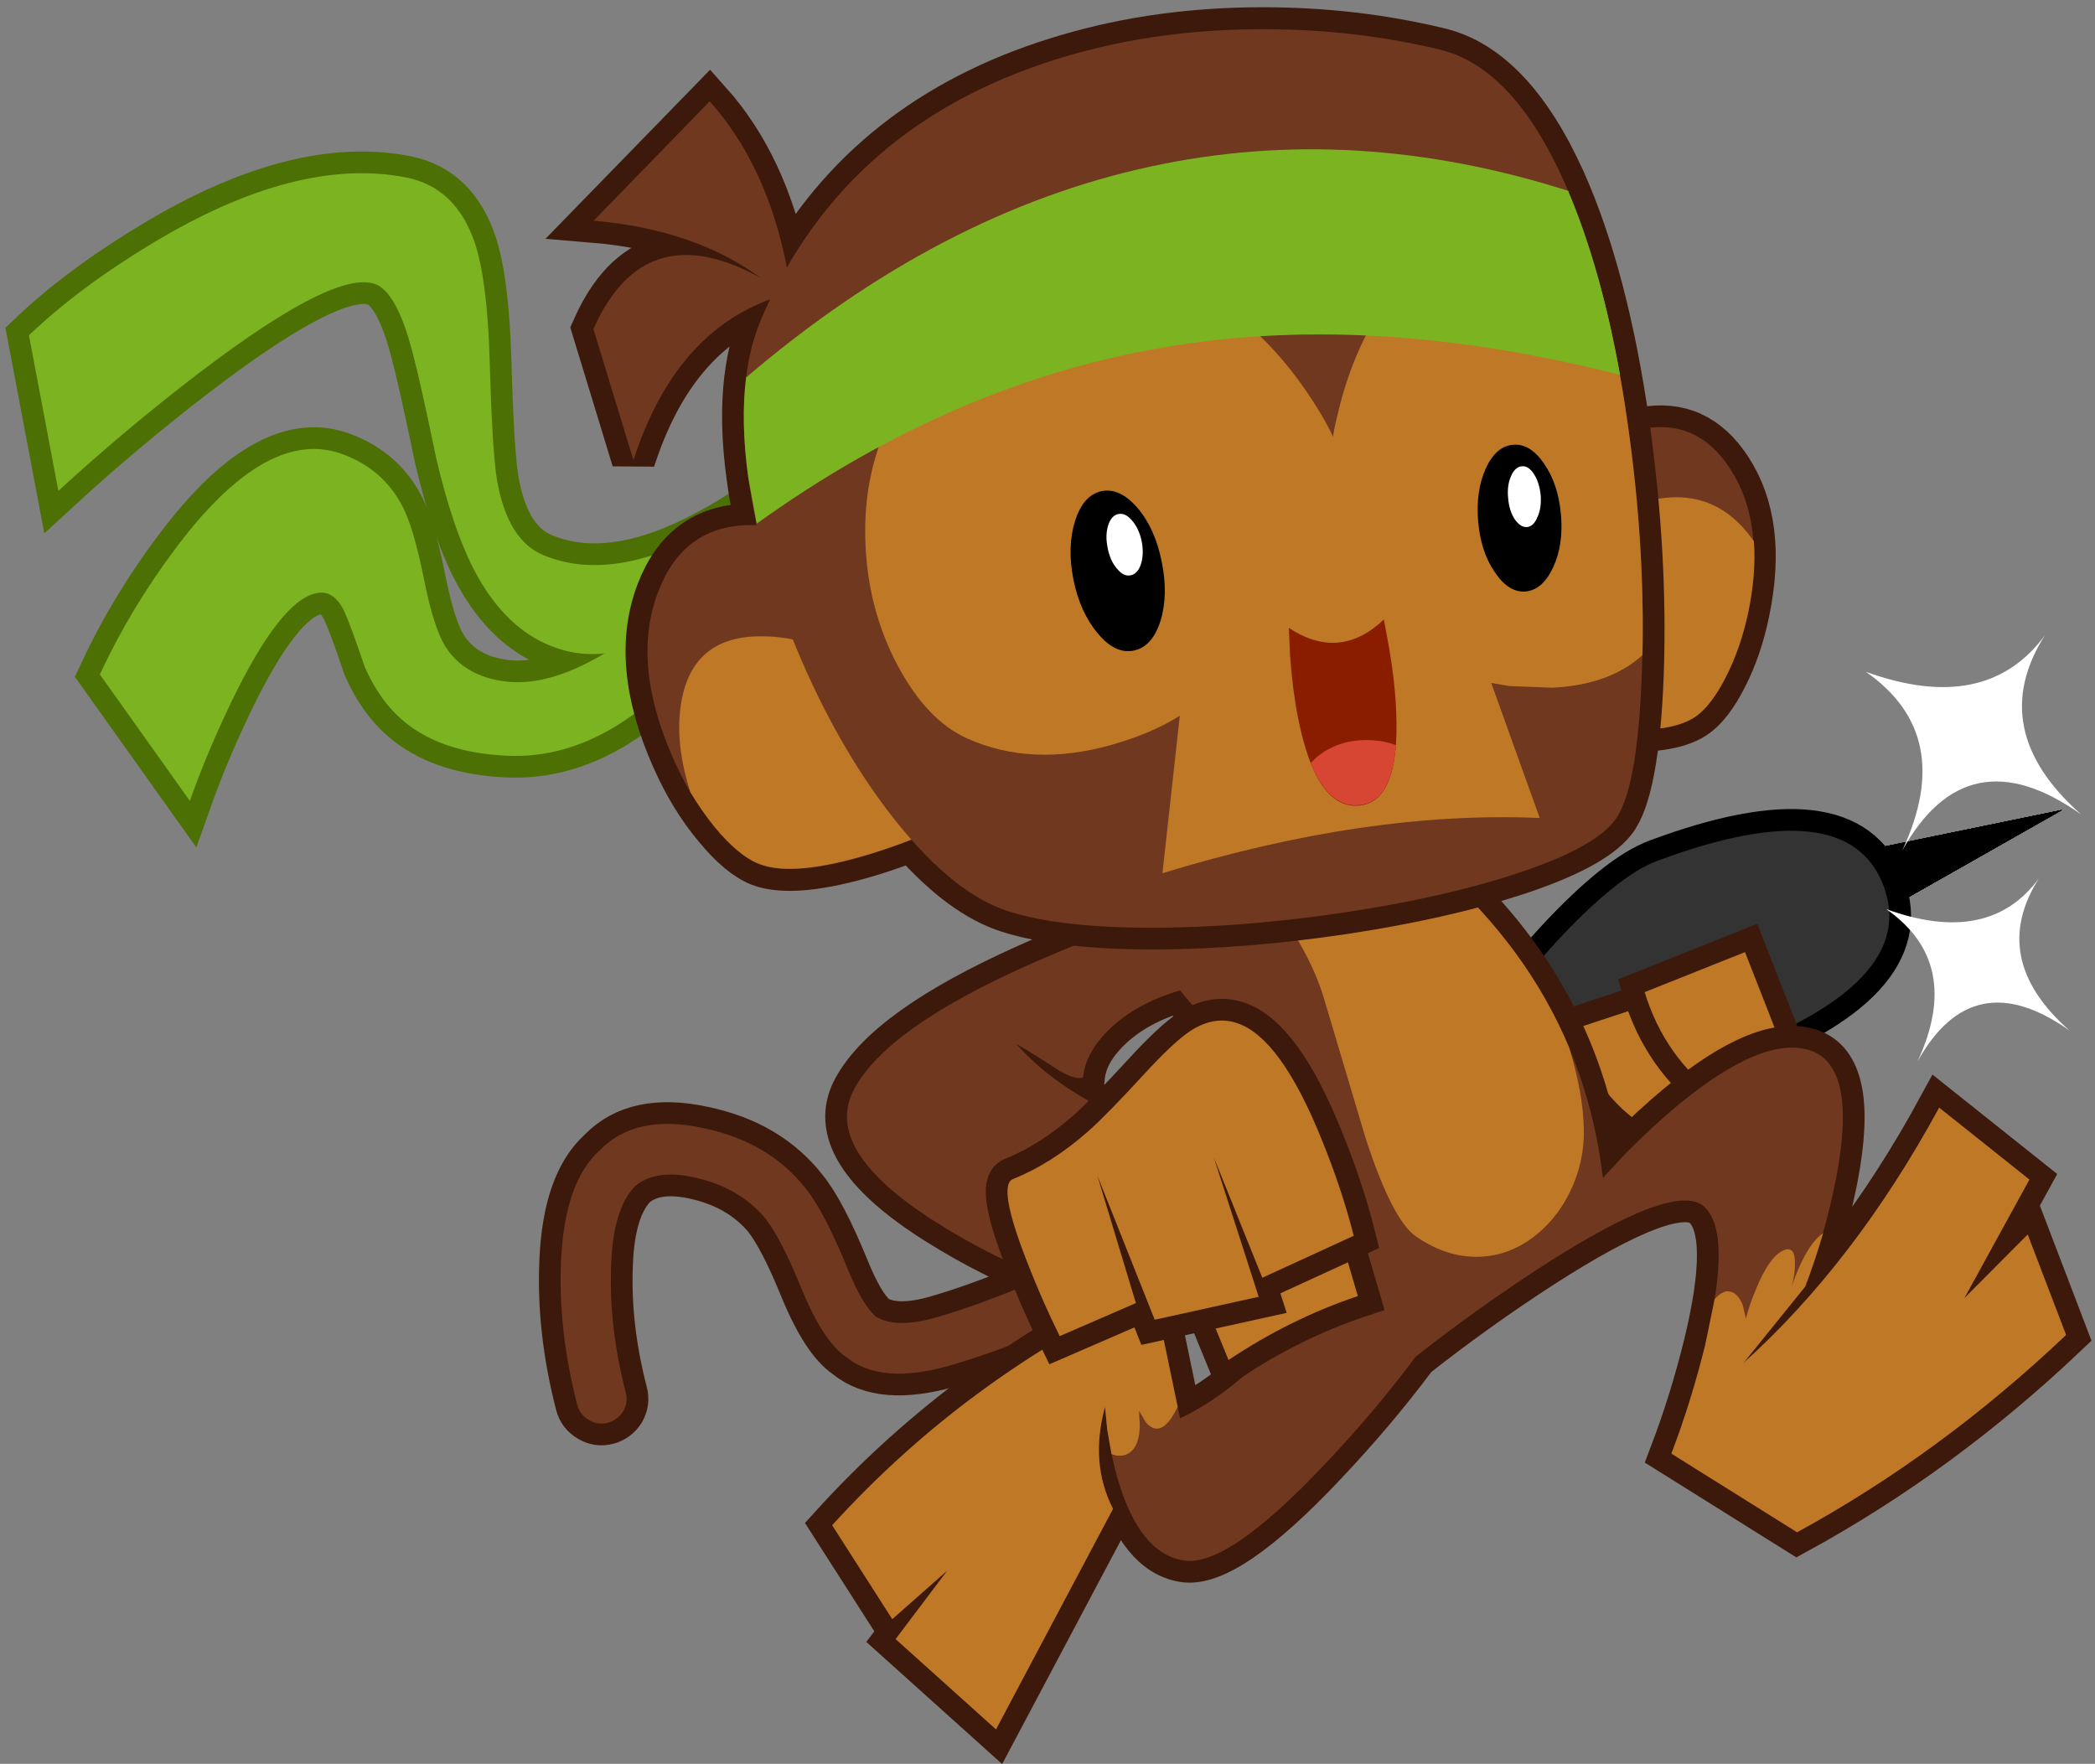 <?xml version="1.0" encoding="UTF-8" standalone="no"?>
<svg xmlns:xlink="http://www.w3.org/1999/xlink" height="365.6px" width="434.25px" xmlns="http://www.w3.org/2000/svg">
  <rect width="100%" height="100%" fill="#808080" stroke="none"/>
  <g transform="matrix(1.0, 0.0, 0.0, 1.0, 217.2, 182.95)">
    <path d="M123.25 -94.05 Q134.6 -96.2 141.35 -85.9 148.9 -74.45 145.1 -56.1 143.55 -48.55 140.45 -42.5 137.35 -36.45 134.05 -34.3 128.5 -30.65 113.95 -31.85 L104.6 -33.1 100.6 -33.85 107.05 -61.7 Q113.45 -89.6 113.25 -89.9 L116.15 -91.6 Q119.7 -93.4 123.25 -94.05" fill="#ffffff" fill-rule="evenodd" stroke="none"/>
    <path d="M123.25 -94.05 Q134.6 -96.2 141.35 -85.9 148.9 -74.45 145.1 -56.1 143.55 -48.55 140.45 -42.5 137.35 -36.45 134.05 -34.3 128.5 -30.65 113.95 -31.85 L104.6 -33.1 100.6 -33.85 107.05 -61.7 Q113.45 -89.6 113.25 -89.9 L116.15 -91.6 Q119.7 -93.4 123.25 -94.05 Z" fill="none" stroke="#3c190a" stroke-linecap="square" stroke-linejoin="miter" stroke-miterlimit="3.0" stroke-width="9.0"/>
    <path d="M123.25 -94.05 Q134.6 -96.2 141.35 -85.9 148.9 -74.45 145.1 -56.1 143.55 -48.55 140.45 -42.5 137.35 -36.45 134.05 -34.3 128.5 -30.65 113.95 -31.85 L104.6 -33.1 100.6 -33.85 107.05 -61.7 Q113.45 -89.6 113.25 -89.9 L116.15 -91.6 Q119.7 -93.4 123.25 -94.05" fill="#70381f" fill-rule="evenodd" stroke="none"/>
    <path d="M118.9 -77.2 Q122.7 -79.0 126.45 -79.55 138.6 -81.6 146.1 -71.1 L146.35 -70.75 Q146.85 -64.1 145.2 -56.1 143.6 -48.55 140.5 -42.55 137.45 -36.55 134.1 -34.3 128.55 -30.65 114.05 -31.9 L106.2 -32.9 109.55 -47.35 Q116.0 -75.25 115.8 -75.55 L118.9 -77.2" fill="#bf7926" fill-rule="evenodd" stroke="none"/>
    <path d="M-52.25 -86.2 L-51.9 -82.25 Q-57.5 -67.8 -67.9 -53.6 -88.6 -25.2 -112.15 -26.3 -124.95 -26.9 -132.55 -32.7 -138.2 -36.95 -141.6 -44.75 -144.45 -53.15 -145.75 -56.05 -147.95 -60.8 -151.65 -60.0 -159.1 -58.45 -169.2 -37.55 -174.25 -27.1 -177.85 -16.95 L-196.5 -43.15 Q-190.1 -56.95 -180.6 -69.55 -161.6 -94.8 -145.9 -88.7 -137.55 -85.5 -133.65 -77.75 -131.4 -73.3 -129.3 -62.8 -127.35 -53.0 -124.95 -49.05 -121.05 -42.8 -112.5 -41.7 -103.45 -40.55 -91.85 -47.55 -98.15 -46.8 -104.25 -49.6 -113.25 -53.75 -119.1 -65.15 -123.4 -73.55 -126.8 -88.05 -130.05 -103.8 -131.75 -110.15 -134.55 -120.85 -138.35 -123.5 -145.75 -128.7 -176.2 -105.45 -191.35 -93.85 -205.1 -81.2 L-211.2 -113.45 Q-200.7 -123.45 -185.65 -132.5 -155.6 -150.65 -132.95 -146.15 -122.7 -144.1 -118.8 -132.65 -116.2 -124.95 -115.7 -108.25 -115.15 -88.8 -114.15 -83.25 -111.95 -70.95 -104.6 -67.9 -90.7 -62.05 -70.85 -72.65 -60.9 -77.95 -53.7 -84.4 L-53.8 -84.05 -52.25 -86.2" fill="#ffffff" fill-rule="evenodd" stroke="none"/>
    <path d="M-52.25 -86.2 L-51.9 -82.25 Q-57.5 -67.8 -67.9 -53.6 -88.6 -25.2 -112.15 -26.3 -124.95 -26.9 -132.55 -32.7 -138.2 -36.95 -141.6 -44.75 -144.45 -53.15 -145.75 -56.05 -147.95 -60.8 -151.65 -60.0 -159.1 -58.45 -169.2 -37.55 -174.25 -27.1 -177.85 -16.95 L-196.5 -43.15 Q-190.1 -56.95 -180.6 -69.55 -161.6 -94.8 -145.9 -88.7 -137.55 -85.5 -133.65 -77.75 -131.4 -73.3 -129.3 -62.8 -127.35 -53.0 -124.95 -49.05 -121.05 -42.8 -112.5 -41.7 -103.45 -40.55 -91.85 -47.55 -98.15 -46.8 -104.25 -49.6 -113.25 -53.75 -119.1 -65.15 -123.4 -73.55 -126.8 -88.05 -130.05 -103.8 -131.75 -110.15 -134.55 -120.85 -138.35 -123.5 -145.75 -128.7 -176.2 -105.45 -191.35 -93.85 -205.1 -81.2 L-211.2 -113.45 Q-200.7 -123.45 -185.65 -132.5 -155.6 -150.65 -132.95 -146.15 -122.7 -144.1 -118.8 -132.65 -116.2 -124.95 -115.7 -108.25 -115.15 -88.8 -114.15 -83.25 -111.95 -70.95 -104.6 -67.9 -90.7 -62.05 -70.85 -72.65 -60.9 -77.95 -53.7 -84.4 L-53.8 -84.05 -52.25 -86.2 Z" fill="none" stroke="#4d7005" stroke-linecap="square" stroke-linejoin="miter" stroke-miterlimit="3.0" stroke-width="9.0"/>
    <path d="M-70.85 -72.65 Q-60.9 -77.95 -53.7 -84.4 L-54.2 -82.75 -54.75 -80.8 Q-60.5 -69.95 -69.55 -60.6 -87.65 -41.95 -104.25 -49.6 -113.25 -53.75 -119.1 -65.15 -123.4 -73.55 -126.8 -88.05 -130.05 -103.8 -131.75 -110.15 -134.55 -120.85 -138.35 -123.5 -145.75 -128.7 -176.2 -105.45 -191.35 -93.85 -205.1 -81.2 L-211.2 -113.45 Q-200.7 -123.45 -185.65 -132.5 -155.6 -150.65 -132.95 -146.15 -122.7 -144.1 -118.8 -132.65 -116.2 -124.95 -115.7 -108.25 -115.15 -88.8 -114.15 -83.25 -111.95 -70.95 -104.6 -67.9 -90.7 -62.05 -70.85 -72.65" fill="#7cb421" fill-rule="evenodd" stroke="none"/>
    <path d="M-51.9 -82.25 Q-57.5 -67.8 -67.9 -53.6 -88.6 -25.2 -112.15 -26.3 -124.95 -26.9 -132.55 -32.7 -138.2 -36.95 -141.6 -44.75 -144.45 -53.15 -145.75 -56.05 -147.95 -60.8 -151.65 -60.0 -159.1 -58.45 -169.2 -37.55 -174.25 -27.1 -177.85 -16.95 L-196.5 -43.15 Q-190.1 -56.95 -180.6 -69.55 -161.6 -94.8 -145.9 -88.7 -137.55 -85.5 -133.65 -77.75 -131.4 -73.3 -129.3 -62.8 -127.35 -53.0 -124.95 -49.05 -121.05 -42.8 -112.5 -41.7 -96.6 -39.7 -72.85 -62.75 -60.95 -74.25 -52.25 -86.2 L-51.9 -82.25" fill="#7cb421" fill-rule="evenodd" stroke="none"/>
    <path d="M141.2 35.3 Q180.65 20.65 173.25 0.75 165.85 -19.2 126.4 -4.55 118.25 -1.55 105.55 12.1 92.8 26.0 94.3 30.05 95.8 34.05 114.5 36.25 133.05 38.3 141.2 35.3" fill="#333333" fill-rule="evenodd" stroke="none"/>
    <path d="M141.2 35.3 Q180.65 20.65 173.25 0.75 165.85 -19.2 126.4 -4.55 118.25 -1.55 105.55 12.1 92.8 26.0 94.3 30.05 95.8 34.05 114.5 36.25 133.05 38.3 141.2 35.3 Z" fill="none" stroke="#000000" stroke-linecap="round" stroke-linejoin="round" stroke-width="9.0"/>
    <path d="M137.55 -0.1 L145.6 21.6 210.2 -15.05 137.55 -0.1" fill="#000000" fill-rule="evenodd" stroke="none"/>
    <path d="M34.3 31.4 Q36.0 36.1 38.25 40.35 L39.75 43.1 72.65 35.6 55.85 9.65 Q52.2 9.2 47.6 9.6 38.5 10.4 34.05 14.6 29.65 18.8 34.3 31.4" fill="#ffcc33" fill-rule="evenodd" stroke="none"/>
    <path d="M34.3 31.4 Q36.0 36.1 38.25 40.35 L39.75 43.1 72.65 35.6 55.85 9.65 Q52.2 9.2 47.6 9.6 38.5 10.4 34.05 14.6 29.65 18.8 34.3 31.4 Z" fill="none" stroke="#856301" stroke-linecap="round" stroke-linejoin="round" stroke-width="2.0"/>
    <path d="M48.0 67.95 Q46.25 63.25 45.2 58.6 L44.55 55.5 74.45 40.0 78.6 70.6 Q76.1 73.35 72.35 75.95 64.9 81.25 58.8 80.85 52.65 80.5 48.0 67.95" fill="#ffcc33" fill-rule="evenodd" stroke="none"/>
    <path d="M48.0 67.95 Q46.25 63.25 45.2 58.6 L44.55 55.5 74.45 40.0 78.6 70.6 Q76.1 73.35 72.35 75.95 64.9 81.25 58.8 80.85 52.65 80.5 48.0 67.95 Z" fill="none" stroke="#856301" stroke-linecap="round" stroke-linejoin="round" stroke-width="2.0"/>
    <path d="M92.1 27.05 L36.45 41.3 43.2 59.5 94.7 34.05 92.1 27.05" fill="#000000" fill-rule="evenodd" stroke="none"/>
    <path d="M141.2 35.3 Q180.65 20.65 173.25 0.75 165.85 -19.2 126.4 -4.55 118.25 -1.55 105.55 12.1 92.8 26.0 94.3 30.05 95.8 34.05 114.5 36.25 133.05 38.3 141.2 35.3" fill="#333333" fill-rule="evenodd" stroke="none"/>
    <path d="M141.2 35.3 Q180.65 20.65 173.25 0.75 165.85 -19.2 126.4 -4.55 118.25 -1.55 105.55 12.1 92.8 26.0 94.3 30.05 95.8 34.05 114.5 36.25 133.05 38.3 141.2 35.3 Z" fill="none" stroke="#000000" stroke-linecap="round" stroke-linejoin="round" stroke-width="2.0"/>
    <path d="M137.55 -0.1 L145.6 21.6 210.2 -15.05 137.55 -0.1" fill="#000000" fill-rule="evenodd" stroke="none"/>
    <path d="M34.3 31.4 Q36.0 36.1 38.25 40.35 L39.75 43.1 72.65 35.6 55.85 9.65 Q52.2 9.2 47.6 9.6 38.5 10.4 34.05 14.6 29.65 18.8 34.3 31.4" fill="#ffcc33" fill-rule="evenodd" stroke="none"/>
    <path d="M34.3 31.4 Q36.0 36.1 38.25 40.35 L39.75 43.1 72.65 35.6 55.85 9.65 Q52.2 9.2 47.6 9.6 38.5 10.4 34.05 14.6 29.65 18.8 34.3 31.4 Z" fill="none" stroke="#856301" stroke-linecap="round" stroke-linejoin="round" stroke-width="2.0"/>
    <path d="M48.0 67.95 Q46.25 63.25 45.2 58.6 L44.55 55.5 74.45 40.0 78.6 70.6 Q76.1 73.35 72.35 75.95 64.9 81.25 58.8 80.85 52.65 80.5 48.0 67.95" fill="#ffcc33" fill-rule="evenodd" stroke="none"/>
    <path d="M48.0 67.95 Q46.25 63.25 45.2 58.6 L44.55 55.5 74.45 40.0 78.6 70.6 Q76.1 73.35 72.35 75.95 64.9 81.25 58.8 80.85 52.65 80.5 48.0 67.95 Z" fill="none" stroke="#856301" stroke-linecap="round" stroke-linejoin="round" stroke-width="2.0"/>
    <path d="M92.1 27.05 L36.45 41.3 43.2 59.5 94.7 34.05 92.1 27.05" fill="#000000" fill-rule="evenodd" stroke="none"/>
    <path d="M141.2 35.3 Q180.65 20.65 173.25 0.75 165.85 -19.2 126.4 -4.55 118.25 -1.55 105.55 12.1 92.8 26.0 94.3 30.05 95.8 34.05 114.5 36.25 133.05 38.3 141.2 35.3" fill="#333333" fill-rule="evenodd" stroke="none"/>
    <path d="M141.2 35.3 Q180.65 20.65 173.25 0.75 165.85 -19.2 126.4 -4.55 118.25 -1.55 105.55 12.1 92.8 26.0 94.3 30.05 95.8 34.05 114.5 36.25 133.05 38.3 141.2 35.3 Z" fill="none" stroke="#000000" stroke-linecap="round" stroke-linejoin="round" stroke-width="2.0"/>
    <path d="M137.55 -0.1 L145.6 21.6 210.2 -15.05 137.55 -0.1" fill="#000000" fill-rule="evenodd" stroke="none"/>
    <path d="M34.3 31.4 Q36.0 36.1 38.25 40.35 L39.75 43.1 72.65 35.6 55.85 9.65 Q52.2 9.2 47.6 9.6 38.5 10.4 34.05 14.6 29.65 18.8 34.3 31.4" fill="#ffcc33" fill-rule="evenodd" stroke="none"/>
    <path d="M34.3 31.4 Q36.0 36.1 38.25 40.35 L39.75 43.1 72.65 35.6 55.85 9.65 Q52.2 9.2 47.6 9.6 38.5 10.4 34.05 14.6 29.65 18.8 34.3 31.4 Z" fill="none" stroke="#856301" stroke-linecap="round" stroke-linejoin="round" stroke-width="2.0"/>
    <path d="M48.0 67.95 Q46.25 63.25 45.2 58.6 L44.55 55.5 74.45 40.0 78.6 70.6 Q76.1 73.35 72.35 75.95 64.9 81.25 58.8 80.85 52.65 80.5 48.0 67.95" fill="#ffcc33" fill-rule="evenodd" stroke="none"/>
    <path d="M48.0 67.95 Q46.25 63.25 45.2 58.6 L44.55 55.5 74.45 40.0 78.6 70.6 Q76.1 73.35 72.35 75.95 64.9 81.25 58.8 80.85 52.65 80.5 48.0 67.95 Z" fill="none" stroke="#856301" stroke-linecap="round" stroke-linejoin="round" stroke-width="2.0"/>
    <path d="M92.1 27.05 L36.45 41.3 43.2 59.5 94.7 34.05 92.1 27.05" fill="#000000" fill-rule="evenodd" stroke="none"/>
    <path d="M141.2 35.3 Q180.65 20.65 173.25 0.75 165.85 -19.2 126.4 -4.55 118.25 -1.55 105.55 12.1 92.8 26.0 94.3 30.05 95.8 34.05 114.5 36.25 133.05 38.3 141.2 35.3" fill="#333333" fill-rule="evenodd" stroke="none"/>
    <path d="M141.2 35.3 Q180.65 20.65 173.25 0.75 165.85 -19.2 126.4 -4.55 118.25 -1.55 105.55 12.1 92.8 26.0 94.3 30.05 95.8 34.05 114.5 36.25 133.05 38.3 141.2 35.3 Z" fill="none" stroke="#000000" stroke-linecap="round" stroke-linejoin="round" stroke-width="2.0"/>
    <path d="M137.55 -0.1 L145.6 21.6 210.2 -15.05 137.55 -0.1" fill="#000000" fill-rule="evenodd" stroke="none"/>
    <path d="M34.3 31.4 Q36.0 36.1 38.25 40.35 L39.75 43.1 72.65 35.6 55.85 9.65 Q52.2 9.2 47.6 9.6 38.5 10.4 34.05 14.6 29.65 18.8 34.3 31.4" fill="#ffcc33" fill-rule="evenodd" stroke="none"/>
    <path d="M34.3 31.4 Q36.0 36.1 38.25 40.35 L39.75 43.1 72.65 35.6 55.85 9.65 Q52.2 9.2 47.6 9.6 38.5 10.4 34.05 14.6 29.65 18.8 34.3 31.4 Z" fill="none" stroke="#856301" stroke-linecap="round" stroke-linejoin="round" stroke-width="2.0"/>
    <path d="M48.0 67.95 Q46.25 63.25 45.2 58.6 L44.55 55.5 74.45 40.0 78.6 70.6 Q76.1 73.35 72.35 75.95 64.9 81.25 58.8 80.85 52.65 80.5 48.0 67.95" fill="#ffcc33" fill-rule="evenodd" stroke="none"/>
    <path d="M48.0 67.95 Q46.25 63.25 45.2 58.6 L44.55 55.5 74.45 40.0 78.6 70.6 Q76.1 73.35 72.35 75.95 64.9 81.25 58.8 80.85 52.65 80.5 48.0 67.95 Z" fill="none" stroke="#856301" stroke-linecap="round" stroke-linejoin="round" stroke-width="2.0"/>
    <path d="M92.1 27.05 L36.45 41.3 43.2 59.5 94.7 34.05 92.1 27.05" fill="#000000" fill-rule="evenodd" stroke="none"/>
    <path d="M141.2 35.3 Q180.65 20.65 173.25 0.75 165.85 -19.2 126.4 -4.55 118.25 -1.55 105.55 12.1 92.8 26.0 94.3 30.05 95.8 34.05 114.5 36.25 133.05 38.3 141.2 35.3" fill="#333333" fill-rule="evenodd" stroke="none"/>
    <path d="M141.2 35.3 Q180.65 20.65 173.25 0.75 165.85 -19.2 126.4 -4.55 118.25 -1.55 105.55 12.1 92.8 26.0 94.3 30.05 95.8 34.05 114.5 36.25 133.05 38.3 141.2 35.3 Z" fill="none" stroke="#000000" stroke-linecap="round" stroke-linejoin="round" stroke-width="2.0"/>
    <path d="M137.55 -0.1 L145.6 21.6 210.2 -15.05 137.55 -0.1" fill="#000000" fill-rule="evenodd" stroke="none"/>
    <path d="M34.3 31.4 Q36.0 36.1 38.25 40.35 L39.75 43.1 72.65 35.6 55.85 9.65 Q52.2 9.2 47.6 9.6 38.5 10.4 34.05 14.6 29.65 18.8 34.3 31.4" fill="#ffcc33" fill-rule="evenodd" stroke="none"/>
    <path d="M34.3 31.4 Q36.0 36.1 38.25 40.35 L39.75 43.1 72.65 35.6 55.85 9.65 Q52.2 9.2 47.6 9.6 38.5 10.4 34.05 14.6 29.65 18.8 34.3 31.4 Z" fill="none" stroke="#856301" stroke-linecap="round" stroke-linejoin="round" stroke-width="2.0"/>
    <path d="M48.0 67.95 Q46.25 63.25 45.2 58.6 L44.55 55.5 74.45 40.0 78.6 70.6 Q76.1 73.35 72.35 75.95 64.9 81.25 58.8 80.85 52.65 80.5 48.0 67.95" fill="#ffcc33" fill-rule="evenodd" stroke="none"/>
    <path d="M48.0 67.95 Q46.25 63.25 45.2 58.6 L44.55 55.5 74.45 40.0 78.6 70.6 Q76.1 73.35 72.35 75.95 64.9 81.25 58.8 80.85 52.65 80.5 48.0 67.95 Z" fill="none" stroke="#856301" stroke-linecap="round" stroke-linejoin="round" stroke-width="2.0"/>
    <path d="M92.1 27.05 L36.45 41.3 43.2 59.5 94.7 34.05 92.1 27.05" fill="#000000" fill-rule="evenodd" stroke="none"/>
    <path d="M141.2 35.3 Q180.65 20.65 173.25 0.75 165.85 -19.2 126.4 -4.55 118.25 -1.55 105.55 12.1 92.8 26.0 94.3 30.05 95.8 34.05 114.5 36.25 133.05 38.3 141.2 35.3" fill="#333333" fill-rule="evenodd" stroke="none"/>
    <path d="M141.2 35.3 Q180.65 20.65 173.25 0.75 165.85 -19.2 126.4 -4.55 118.25 -1.55 105.55 12.1 92.8 26.0 94.3 30.05 95.8 34.05 114.5 36.25 133.05 38.3 141.2 35.3 Z" fill="none" stroke="#000000" stroke-linecap="round" stroke-linejoin="round" stroke-width="2.0"/>
    <path d="M137.55 -0.1 L145.6 21.6 210.2 -15.05 137.55 -0.1" fill="#000000" fill-rule="evenodd" stroke="none"/>
    <path d="M34.3 31.4 Q36.0 36.1 38.25 40.35 L39.75 43.1 72.65 35.6 55.85 9.65 Q52.2 9.2 47.6 9.6 38.5 10.4 34.05 14.6 29.65 18.8 34.3 31.4" fill="#ffcc33" fill-rule="evenodd" stroke="none"/>
    <path d="M34.3 31.4 Q36.0 36.1 38.25 40.35 L39.75 43.1 72.65 35.6 55.85 9.65 Q52.2 9.2 47.6 9.6 38.5 10.4 34.05 14.6 29.65 18.8 34.3 31.4 Z" fill="none" stroke="#856301" stroke-linecap="round" stroke-linejoin="round" stroke-width="2.0"/>
    <path d="M48.0 67.95 Q46.25 63.25 45.2 58.6 L44.55 55.5 74.45 40.0 78.6 70.6 Q76.1 73.35 72.35 75.95 64.9 81.25 58.8 80.85 52.65 80.5 48.0 67.95" fill="#ffcc33" fill-rule="evenodd" stroke="none"/>
    <path d="M48.0 67.95 Q46.25 63.25 45.2 58.6 L44.55 55.5 74.45 40.0 78.6 70.6 Q76.1 73.35 72.35 75.95 64.9 81.25 58.8 80.85 52.65 80.5 48.0 67.95 Z" fill="none" stroke="#856301" stroke-linecap="round" stroke-linejoin="round" stroke-width="2.0"/>
    <path d="M92.1 27.05 L36.45 41.3 43.2 59.5 94.7 34.05 92.1 27.05" fill="#000000" fill-rule="evenodd" stroke="none"/>
    <path d="M141.2 35.3 Q180.65 20.65 173.25 0.75 165.85 -19.2 126.4 -4.55 118.25 -1.55 105.55 12.1 92.8 26.0 94.3 30.05 95.8 34.05 114.5 36.25 133.05 38.3 141.2 35.3" fill="#333333" fill-rule="evenodd" stroke="none"/>
    <path d="M141.2 35.3 Q180.65 20.65 173.25 0.75 165.85 -19.2 126.4 -4.55 118.25 -1.55 105.55 12.1 92.8 26.0 94.3 30.05 95.8 34.05 114.5 36.25 133.05 38.3 141.2 35.3 Z" fill="none" stroke="#000000" stroke-linecap="round" stroke-linejoin="round" stroke-width="2.0"/>
    <path d="M137.55 -0.1 L145.6 21.6 210.2 -15.05 137.55 -0.1" fill="#000000" fill-rule="evenodd" stroke="none"/>
    <path d="M34.3 31.4 Q36.0 36.1 38.25 40.35 L39.75 43.1 72.65 35.6 55.85 9.65 Q52.2 9.2 47.6 9.6 38.5 10.4 34.05 14.6 29.65 18.8 34.3 31.4" fill="#ffcc33" fill-rule="evenodd" stroke="none"/>
    <path d="M34.3 31.4 Q36.0 36.1 38.25 40.35 L39.75 43.1 72.65 35.6 55.85 9.65 Q52.2 9.2 47.6 9.6 38.5 10.4 34.05 14.6 29.65 18.8 34.3 31.4 Z" fill="none" stroke="#856301" stroke-linecap="round" stroke-linejoin="round" stroke-width="2.0"/>
    <path d="M48.0 67.95 Q46.25 63.25 45.2 58.6 L44.55 55.5 74.45 40.0 78.6 70.6 Q76.1 73.35 72.35 75.95 64.9 81.25 58.8 80.85 52.65 80.5 48.0 67.95" fill="#ffcc33" fill-rule="evenodd" stroke="none"/>
    <path d="M48.0 67.95 Q46.25 63.25 45.2 58.6 L44.55 55.5 74.45 40.0 78.6 70.6 Q76.1 73.35 72.35 75.95 64.9 81.25 58.8 80.85 52.65 80.5 48.0 67.95 Z" fill="none" stroke="#856301" stroke-linecap="round" stroke-linejoin="round" stroke-width="2.0"/>
    <path d="M92.1 27.05 L36.45 41.3 43.2 59.5 94.7 34.05 92.1 27.05" fill="#000000" fill-rule="evenodd" stroke="none"/>
    <path d="M141.2 35.3 Q180.65 20.65 173.25 0.75 165.85 -19.2 126.4 -4.55 118.25 -1.55 105.55 12.1 92.8 26.0 94.3 30.05 95.8 34.05 114.5 36.25 133.05 38.3 141.2 35.3" fill="#333333" fill-rule="evenodd" stroke="none"/>
    <path d="M141.2 35.3 Q180.65 20.65 173.25 0.75 165.85 -19.2 126.4 -4.55 118.25 -1.55 105.55 12.1 92.8 26.0 94.3 30.05 95.8 34.05 114.5 36.25 133.05 38.3 141.2 35.3 Z" fill="none" stroke="#000000" stroke-linecap="round" stroke-linejoin="round" stroke-width="2.0"/>
    <path d="M137.55 -0.1 L145.6 21.6 210.2 -15.05 137.55 -0.1" fill="#000000" fill-rule="evenodd" stroke="none"/>
    <path d="M34.3 31.4 Q36.0 36.1 38.25 40.35 L39.75 43.1 72.65 35.6 55.85 9.65 Q52.2 9.2 47.6 9.6 38.5 10.4 34.05 14.6 29.65 18.8 34.3 31.4" fill="#ffcc33" fill-rule="evenodd" stroke="none"/>
    <path d="M34.3 31.4 Q36.0 36.1 38.25 40.35 L39.75 43.1 72.65 35.6 55.85 9.65 Q52.2 9.2 47.6 9.6 38.5 10.4 34.05 14.6 29.65 18.8 34.3 31.4 Z" fill="none" stroke="#856301" stroke-linecap="round" stroke-linejoin="round" stroke-width="2.0"/>
    <path d="M48.0 67.95 Q46.25 63.25 45.2 58.6 L44.55 55.5 74.45 40.0 78.6 70.6 Q76.1 73.35 72.35 75.95 64.9 81.25 58.8 80.85 52.65 80.5 48.0 67.95" fill="#ffcc33" fill-rule="evenodd" stroke="none"/>
    <path d="M48.0 67.95 Q46.25 63.25 45.2 58.6 L44.55 55.5 74.45 40.0 78.6 70.6 Q76.1 73.35 72.35 75.95 64.9 81.25 58.8 80.85 52.65 80.5 48.0 67.95 Z" fill="none" stroke="#856301" stroke-linecap="round" stroke-linejoin="round" stroke-width="2.0"/>
    <path d="M92.1 27.05 L36.45 41.3 43.2 59.5 94.7 34.05 92.1 27.05" fill="#000000" fill-rule="evenodd" stroke="none"/>
    <path d="M141.2 35.3 Q180.65 20.65 173.25 0.75 165.85 -19.2 126.4 -4.55 118.25 -1.55 105.55 12.1 92.8 26.0 94.3 30.05 95.8 34.05 114.5 36.25 133.05 38.3 141.2 35.3" fill="#333333" fill-rule="evenodd" stroke="none"/>
    <path d="M121.45 42.45 L127.9 51.1 115.6 61.35 Q104.2 56.75 96.55 39.8 L114.9 33.75 121.45 42.45" fill="#bf7926" fill-rule="evenodd" stroke="none"/>
    <path d="M133.05 33.3 L139.5 41.95 127.2 52.2 Q115.8 47.6 108.15 30.65 L126.5 24.6 133.05 33.3" fill="#ffffff" fill-rule="evenodd" stroke="none"/>
    <path d="M133.05 33.3 L126.5 24.6 108.15 30.65 Q115.8 47.6 127.2 52.2 L139.5 41.95 133.05 33.3 Z" fill="none" stroke="#3c190a" stroke-linecap="square" stroke-linejoin="miter" stroke-miterlimit="3.0" stroke-width="9.0"/>
    <path d="M133.05 33.3 L139.5 41.95 127.2 52.2 Q115.8 47.6 108.15 30.65 L126.5 24.6 133.05 33.3" fill="#bf7926" fill-rule="evenodd" stroke="none"/>
    <path d="M144.5 14.4 L149.15 26.25 153.7 37.95 138.8 44.2 Q127.85 36.2 123.7 22.7 L144.5 14.4" fill="#ffffff" fill-rule="evenodd" stroke="none"/>
    <path d="M144.5 14.4 L123.7 22.7 Q127.85 36.2 138.8 44.2 L153.7 37.95 149.15 26.25 144.5 14.4 Z" fill="none" stroke="#3c190a" stroke-linecap="square" stroke-linejoin="miter" stroke-miterlimit="3.0" stroke-width="9.0"/>
    <path d="M144.5 14.4 L149.15 26.25 153.7 37.95 138.8 44.2 Q127.85 36.2 123.7 22.7 L144.5 14.4" fill="#bf7926" fill-rule="evenodd" stroke="none"/>
    <path d="M-92.9 55.5 Q-85.5 47.8 -71.3 50.9 -57.75 53.75 -50.2 63.4 -46.35 68.15 -41.5 80.05 -38.45 87.55 -35.65 89.95 -31.5 92.5 -23.25 90.15 -2.9 84.3 26.95 67.95 42.0 59.7 53.0 52.65 54.8 51.45 56.9 51.95 59.0 52.4 60.15 54.2 61.35 56.0 60.9 58.1 60.4 60.2 58.65 61.35 47.4 68.65 31.95 77.05 0.85 94.05 -20.35 100.1 -34.65 104.2 -41.85 98.3 -46.6 95.1 -51.15 83.95 -55.25 73.95 -58.35 69.9 L-58.35 69.85 Q-63.85 63.1 -73.5 61.05 -81.45 59.35 -85.65 63.0 -90.05 67.65 -90.5 78.8 -91.1 91.75 -87.5 105.65 -86.95 107.7 -88.0 109.55 -89.15 111.4 -91.2 111.95 -93.3 112.5 -95.1 111.4 -97.0 110.3 -97.55 108.25 -101.55 92.8 -100.9 78.35 -100.2 62.1 -92.9 55.5" fill="#ffffff" fill-rule="evenodd" stroke="none"/>
    <path d="M-92.9 55.5 Q-100.2 62.1 -100.9 78.35 -101.55 92.8 -97.55 108.25 -97.0 110.3 -95.1 111.4 -93.3 112.5 -91.2 111.95 -89.15 111.4 -88.0 109.55 -86.95 107.7 -87.5 105.65 -91.1 91.75 -90.5 78.8 -90.05 67.65 -85.65 63.0 -81.45 59.35 -73.5 61.05 -63.85 63.1 -58.35 69.85 L-58.35 69.9 Q-55.25 73.95 -51.15 83.95 -46.6 95.1 -41.85 98.3 -34.65 104.2 -20.35 100.1 0.85 94.05 31.95 77.05 47.4 68.65 58.65 61.35 60.4 60.2 60.9 58.1 61.35 56.0 60.15 54.2 59.0 52.4 56.9 51.95 54.8 51.45 53.0 52.65 42.0 59.7 26.95 67.95 -2.9 84.3 -23.25 90.15 -31.5 92.5 -35.65 89.95 -38.45 87.55 -41.5 80.05 -46.35 68.15 -50.2 63.4 -57.75 53.75 -71.3 50.9 -85.5 47.8 -92.9 55.5 Z" fill="none" stroke="#3c190a" stroke-linecap="round" stroke-linejoin="round" stroke-width="9.0"/>
    <path d="M-92.9 55.5 Q-85.5 47.8 -71.3 50.9 -57.75 53.75 -50.2 63.4 -46.35 68.15 -41.5 80.05 -38.45 87.55 -35.65 89.95 -31.5 92.5 -23.25 90.15 -2.9 84.3 26.95 67.95 42.0 59.7 53.0 52.65 54.8 51.45 56.9 51.95 59.0 52.4 60.15 54.2 61.35 56.0 60.9 58.1 60.4 60.2 58.65 61.35 47.4 68.65 31.95 77.05 0.85 94.05 -20.35 100.1 -34.65 104.2 -41.85 98.3 -46.6 95.1 -51.15 83.95 -55.25 73.95 -58.35 69.9 L-58.35 69.85 Q-63.85 63.1 -73.5 61.05 -81.45 59.35 -85.65 63.0 -90.05 67.65 -90.5 78.8 -91.1 91.75 -87.5 105.65 -86.95 107.7 -88.0 109.55 -89.15 111.4 -91.2 111.95 -93.3 112.5 -95.1 111.4 -97.0 110.3 -97.55 108.25 -101.55 92.8 -100.9 78.35 -100.2 62.1 -92.9 55.5" fill="#70381f" fill-rule="evenodd" stroke="none"/>
    <path d="M130.7 46.05 Q148.3 31.55 158.05 34.8 167.85 38.1 163.4 61.2 161.15 72.8 157.0 83.7 L144.15 99.6 Q167.25 78.8 184.75 46.65 L203.45 61.55 189.95 86.15 203.1 72.95 211.05 93.75 Q185.2 118.3 155.3 134.65 L129.25 118.35 Q133.35 107.6 136.25 95.85 142.0 72.25 135.9 67.05 129.8 61.9 102.4 79.55 88.75 88.4 76.25 98.25 67.9 109.45 57.65 120.3 37.2 142.05 28.1 140.5 19.0 139.0 14.5 123.7 13.1 118.85 12.3 113.3 L11.85 108.65 Q8.65 120.3 13.5 129.8 L-10.75 175.5 -31.55 156.8 -20.8 142.55 -32.25 152.65 -44.7 133.2 Q-16.6 102.3 21.85 84.35 L27.4 111.05 Q36.65 106.6 44.55 98.45 49.7 93.15 57.85 81.95 52.45 62.9 45.85 49.8 38.8 35.7 27.4 22.35 18.3 25.0 12.75 30.4 7.8 35.2 7.3 40.35 5.75 41.05 2.0 38.75 -3.15 35.35 -6.55 33.45 7.9 49.55 37.75 55.25 L1.75 82.85 Q-11.4 77.85 -23.25 70.35 -46.9 55.35 -40.15 42.8 -33.45 30.25 -4.45 17.25 10.05 10.75 23.2 6.75 L51.8 1.6 80.4 -3.3 Q110.55 23.1 115.05 61.2 L119.55 56.35 Q125.2 50.6 130.7 46.05" fill="#ffffff" fill-rule="evenodd" stroke="none"/>
    <path d="M130.7 46.05 Q125.2 50.6 119.55 56.35 L115.05 61.2 Q110.55 23.1 80.4 -3.3 L51.8 1.6 23.2 6.75 Q10.05 10.75 -4.45 17.25 -33.45 30.25 -40.15 42.8 -46.9 55.35 -23.25 70.35 -11.4 77.85 1.75 82.85 L37.75 55.25 Q7.9 49.55 -6.55 33.45 -3.15 35.35 2.0 38.75 5.75 41.05 7.3 40.35 7.8 35.2 12.75 30.4 18.3 25.0 27.4 22.35 38.8 35.7 45.85 49.8 52.45 62.9 57.85 81.95 49.7 93.15 44.55 98.45 36.65 106.6 27.4 111.05 L21.85 84.35 Q-16.6 102.3 -44.7 133.2 L-32.25 152.65 -20.8 142.55 -31.55 156.8 -10.75 175.5 13.5 129.8 Q8.65 120.3 11.85 108.65 L12.3 113.3 Q13.1 118.85 14.5 123.7 19.0 139.0 28.1 140.5 37.2 142.05 57.65 120.3 67.9 109.45 76.25 98.25 88.75 88.4 102.4 79.55 129.8 61.9 135.9 67.05 142.0 72.25 136.25 95.85 133.35 107.6 129.25 118.35 L155.3 134.65 Q185.2 118.3 211.05 93.75 L203.1 72.95 189.95 86.15 203.45 61.55 184.75 46.65 Q167.25 78.8 144.15 99.6 L157.0 83.7 Q161.15 72.8 163.4 61.2 167.85 38.1 158.05 34.8 148.3 31.55 130.7 46.05 Z" fill="none" stroke="#3c190a" stroke-linecap="square" stroke-linejoin="miter" stroke-miterlimit="3.0" stroke-width="9.0"/>
    <path d="M130.7 46.05 Q148.3 31.55 158.05 34.8 167.85 38.1 163.4 61.2 161.15 72.8 157.0 83.7 L144.15 99.6 Q167.25 78.8 184.75 46.65 L203.45 61.55 189.95 86.15 203.1 72.95 211.05 93.75 Q185.2 118.3 155.3 134.65 L129.25 118.35 Q133.35 107.6 136.25 95.85 142.0 72.25 135.9 67.05 129.8 61.9 102.4 79.55 88.75 88.4 76.25 98.25 67.9 109.45 57.65 120.3 37.2 142.05 28.1 140.5 19.0 139.0 14.5 123.7 13.1 118.85 12.3 113.3 L11.85 108.65 Q8.65 120.3 13.5 129.8 L-10.75 175.5 -31.55 156.8 -20.8 142.55 -32.25 152.65 -44.7 133.2 Q-16.6 102.3 21.85 84.35 L27.4 111.05 Q36.65 106.6 44.55 98.45 49.7 93.15 57.85 81.95 52.45 62.9 45.85 49.8 38.8 35.7 27.4 22.35 18.3 25.0 12.75 30.4 7.8 35.2 7.3 40.35 5.75 41.05 2.0 38.75 -3.15 35.35 -6.55 33.45 7.9 49.55 37.75 55.25 L1.75 82.85 Q-11.4 77.85 -23.25 70.35 -46.9 55.35 -40.15 42.8 -33.45 30.25 -4.45 17.25 10.05 10.75 23.2 6.75 L51.8 1.6 80.4 -3.3 Q110.55 23.1 115.05 61.2 L119.55 56.35 Q125.2 50.6 130.7 46.05" fill="#70381f" fill-rule="evenodd" stroke="none"/>
    <path d="M58.9 67.45 L64.25 85.7 Q50.25 90.4 37.45 98.95 L28.4 76.85 Q59.1 67.65 58.9 67.45" fill="#ffffff" fill-rule="evenodd" stroke="none"/>
    <path d="M58.9 67.45 L64.25 85.7 Q50.25 90.4 37.45 98.95 L28.4 76.85 Q59.1 67.65 58.9 67.45 Z" fill="none" stroke="#3c190a" stroke-linecap="square" stroke-linejoin="miter" stroke-miterlimit="3.0" stroke-width="9.0"/>
    <path d="M58.9 67.45 L64.25 85.7 Q50.25 90.4 37.45 98.95 L28.4 76.85 Q59.1 67.65 58.9 67.45" fill="#bf7926" fill-rule="evenodd" stroke="none"/>
    <path d="M108.1 34.3 L108.1 34.35 Q111.0 43.85 111.1 51.3 111.2 57.95 108.25 64.05 105.35 70.0 100.4 73.65 95.2 77.45 89.2 77.55 82.6 77.7 76.25 73.3 71.4 69.9 65.9 53.1 L57.05 23.4 Q55.1 17.3 51.35 11.15 L48.05 6.25 80.75 -3.0 Q99.35 13.4 108.1 34.3" fill="#bf7926" fill-rule="evenodd" stroke="none"/>
    <path d="M81.15 -172.7 Q96.3 -169.1 106.95 -145.55 115.9 -125.5 120.25 -94.75 124.05 -67.6 123.15 -42.9 122.2 -18.75 117.4 -12.7 112.85 -7.0 96.75 -1.75 81.75 3.1 61.35 6.2 40.85 9.25 22.6 9.35 2.85 9.4 -8.15 5.9 -17.85 2.85 -28.2 -8.85 -32.4 -7.2 -36.45 -5.95 -52.55 -1.05 -59.75 -3.75 -64.05 -5.45 -69.0 -11.5 -74.05 -17.55 -77.65 -25.7 -86.5 -45.55 -80.8 -60.35 -75.65 -73.75 -62.3 -74.05 L-60.25 -74.0 Q-61.45 -79.05 -62.1 -84.0 -64.85 -104.0 -59.45 -116.75 L-57.6 -120.85 Q-77.5 -113.7 -85.9 -87.6 L-94.2 -114.8 Q-83.65 -138.7 -59.5 -125.3 -73.2 -135.4 -94.25 -137.15 L-70.15 -161.9 Q-58.25 -148.6 -54.1 -127.5 -35.5 -159.9 4.3 -171.45 23.1 -176.95 44.5 -176.95 63.6 -176.95 81.15 -172.7" fill="#ffffff" fill-rule="evenodd" stroke="none"/>
    <path d="M81.15 -172.7 Q96.3 -169.1 106.95 -145.55 115.9 -125.5 120.25 -94.75 124.05 -67.6 123.15 -42.9 122.2 -18.75 117.4 -12.7 112.85 -7.0 96.75 -1.75 81.75 3.1 61.35 6.2 40.85 9.25 22.6 9.35 2.85 9.4 -8.15 5.9 -17.85 2.85 -28.2 -8.85 -32.4 -7.2 -36.45 -5.95 -52.55 -1.05 -59.75 -3.75 -64.05 -5.45 -69.0 -11.5 -74.05 -17.55 -77.65 -25.7 -86.5 -45.55 -80.8 -60.35 -75.65 -73.75 -62.3 -74.05 L-60.25 -74.0 Q-61.45 -79.05 -62.1 -84.0 -64.85 -104.0 -59.45 -116.75 L-57.6 -120.85 Q-77.5 -113.7 -85.9 -87.6 L-94.2 -114.8 Q-83.65 -138.7 -59.5 -125.3 -73.2 -135.4 -94.25 -137.15 L-70.15 -161.9 Q-58.25 -148.6 -54.1 -127.5 -35.5 -159.9 4.3 -171.45 23.1 -176.95 44.5 -176.95 63.6 -176.95 81.15 -172.7 Z" fill="none" stroke="#3c190a" stroke-linecap="square" stroke-linejoin="miter" stroke-miterlimit="3.0" stroke-width="9.0"/>
    <path d="M-62.25 -74.1 Q-75.65 -73.75 -80.75 -60.35 -86.45 -45.55 -77.65 -25.7 -74.05 -17.55 -69.0 -11.45 -64.05 -5.45 -59.75 -3.8 -52.55 -1.05 -36.45 -6.0 -31.4 -7.55 -26.15 -9.75 L-21.8 -11.55 -35.95 -41.45 Q-50.05 -71.45 -49.9 -71.8 L-53.65 -73.0 Q-58.1 -74.2 -62.25 -74.1" fill="#70381f" fill-rule="evenodd" stroke="none"/>
    <path d="M-45.45 -48.2 L-49.45 -49.6 Q-54.4 -51.0 -58.75 -51.05 -72.7 -51.4 -75.65 -39.05 -77.75 -30.1 -74.1 -18.75 -71.75 -14.85 -69.05 -11.5 -64.1 -5.5 -59.75 -3.85 -52.6 -1.1 -36.5 -6.05 -31.85 -7.5 -27.05 -9.4 L-31.6 -18.85 Q-45.5 -47.9 -45.45 -48.2" fill="#bf7926" fill-rule="evenodd" stroke="none"/>
    <path d="M44.5 -176.9 Q63.6 -176.9 81.15 -172.7 96.3 -169.1 106.9 -145.55 115.85 -125.5 120.25 -94.7 124.1 -67.6 123.1 -42.9 122.2 -18.7 117.35 -12.7 112.85 -7.0 96.75 -1.75 81.75 3.15 61.35 6.2 40.85 9.25 22.55 9.35 2.8 9.45 -8.15 5.95 -19.25 2.45 -31.15 -12.3 -42.4 -26.25 -50.9 -45.7 -59.55 -65.55 -62.1 -83.95 -64.85 -104.0 -59.45 -116.75 -41.8 -158.05 4.35 -171.45 23.1 -176.9 44.5 -176.9" fill="#70381f" fill-rule="evenodd" stroke="none"/>
    <path d="M114.1 -125.05 Q117.9 -111.5 120.25 -94.7 123.75 -69.9 123.25 -47.15 116.45 -41.0 104.6 -40.4 L95.6 -40.75 91.9 -41.4 101.95 -13.4 Q66.2 -14.95 23.75 -1.95 L27.35 -34.6 Q21.7 -31.0 13.35 -28.6 -3.3 -23.85 -16.75 -29.9 -25.0 -33.6 -31.05 -44.85 -37.25 -56.45 -37.8 -70.15 -38.5 -85.5 -31.6 -98.2 -23.6 -112.8 -6.7 -121.4 19.9 -134.85 42.2 -114.95 49.15 -108.75 54.85 -99.95 57.7 -95.55 59.15 -92.35 59.05 -93.05 60.45 -98.65 62.4 -106.35 65.7 -113.0 76.2 -134.15 95.5 -135.05 105.95 -135.55 114.2 -125.0 L114.1 -125.05" fill="#bf7926" fill-rule="evenodd" stroke="none"/>
    <path d="M69.65 -54.55 L70.75 -48.6 Q71.95 -41.55 72.2 -35.55 73.05 -16.5 64.3 -15.95 55.55 -15.4 51.85 -34.2 50.7 -40.0 50.2 -47.1 L49.95 -52.8 Q60.5 -45.85 69.65 -54.55" fill="#8a1d00" fill-rule="evenodd" stroke="none"/>
    <path d="M72.15 -28.5 Q71.2 -16.4 64.3 -16.05 58.15 -15.65 54.5 -24.8 L55.65 -25.95 Q59.95 -29.55 66.05 -29.55 69.35 -29.55 72.15 -28.5" fill="#d74533" fill-rule="evenodd" stroke="none"/>
    <path d="M-85.9 -87.55 L-94.2 -114.75 Q-82.45 -141.25 -54.1 -122.0 -76.75 -115.85 -85.9 -87.55" fill="#70381f" fill-rule="evenodd" stroke="none"/>
    <path d="M-70.1 -161.95 Q-56.0 -146.15 -52.85 -119.5 -67.7 -134.9 -94.15 -137.2 L-70.1 -161.95" fill="#70381f" fill-rule="evenodd" stroke="none"/>
    <path d="M18.6 -77.65 Q22.25 -73.35 23.6 -66.5 25.0 -59.65 23.35 -54.25 21.6 -48.85 17.8 -48.1 14.0 -47.3 10.4 -51.6 6.7 -55.95 5.3 -62.8 3.95 -69.65 5.65 -75.0 7.35 -80.35 11.15 -81.15 14.95 -81.9 18.6 -77.65" fill="#000000" fill-rule="evenodd" stroke="none"/>
    <path d="M17.45 -75.05 Q18.9 -73.4 19.45 -70.75 19.95 -68.1 19.3 -66.05 18.65 -64.0 17.15 -63.7 15.7 -63.4 14.35 -65.05 12.9 -66.7 12.4 -69.35 11.85 -72.0 12.5 -74.05 13.15 -76.1 14.6 -76.4 16.1 -76.7 17.45 -75.05" fill="#ffffff" fill-rule="evenodd" stroke="none"/>
    <path d="M89.2 -74.8 Q88.65 -81.1 90.75 -85.8 92.85 -90.45 96.4 -90.75 99.95 -91.1 102.85 -86.85 105.8 -82.6 106.35 -76.3 106.9 -70.0 104.75 -65.4 102.6 -60.7 99.05 -60.35 95.5 -60.05 92.65 -64.35 89.75 -68.5 89.2 -74.8" fill="#000000" fill-rule="evenodd" stroke="none"/>
    <path d="M95.4 -79.75 Q95.15 -82.35 96.0 -84.25 96.85 -86.2 98.25 -86.3 99.6 -86.45 100.75 -84.7 101.9 -82.9 102.15 -80.3 102.35 -77.7 101.5 -75.8 100.7 -73.85 99.35 -73.7 97.95 -73.6 96.75 -75.35 95.6 -77.15 95.4 -79.75" fill="#ffffff" fill-rule="evenodd" stroke="none"/>
    <path d="M107.85 -143.35 Q114.6 -127.5 118.6 -105.25 70.35 -117.55 29.5 -111.8 -17.65 -105.25 -60.85 -74.05 L-60.35 -74.35 -62.1 -84.0 Q-63.7 -95.55 -62.55 -104.7 -22.45 -138.95 21.15 -148.4 63.65 -157.65 108.6 -143.15 L107.85 -143.35" fill="#7cb421" fill-rule="evenodd" stroke="none"/>
    <path d="M152.15 76.4 Q154.95 74.85 154.85 79.15 154.85 81.25 154.2 83.65 L154.95 81.6 Q155.9 79.15 157.0 77.15 158.8 73.9 160.7 72.65 159.05 78.25 157.0 83.7 L144.15 99.6 Q167.25 78.8 184.75 46.65 L203.45 61.55 189.95 86.15 203.1 72.95 211.05 93.75 Q185.2 118.3 155.3 134.65 L129.25 118.35 Q133.35 107.6 136.25 95.85 L138.2 86.35 Q139.75 84.7 140.85 84.7 142.9 84.7 144.05 87.6 L144.7 90.4 Q145.4 87.5 146.75 84.35 149.35 77.9 152.15 76.4" fill="#bf7926" fill-rule="evenodd" stroke="none"/>
    <path d="M11.85 108.65 Q8.65 120.3 13.5 129.8 L-10.75 175.5 -31.55 156.8 -20.8 142.55 -32.25 152.65 -44.7 133.2 Q-16.6 102.3 21.85 84.35 L26.9 108.65 Q25.4 111.8 23.9 112.75 22.1 113.95 20.3 111.85 L18.9 109.5 19.05 112.5 Q19.0 115.85 17.7 117.45 16.4 119.05 14.2 118.75 L13.2 118.45 12.3 113.3 11.85 108.65" fill="#bf7926" fill-rule="evenodd" stroke="none"/>
    <path d="M39.45 29.2 Q48.3 32.35 56.7 53.1 60.95 63.5 63.4 73.2 L44.45 81.9 34.4 56.95 43.7 85.85 22.15 90.6 10.25 60.7 18.25 87.15 2.45 94.0 Q-1.3 86.4 -4.35 78.5 -10.5 62.75 -7.25 61.45 0.75 58.25 8.35 51.55 12.2 48.15 19.95 39.7 26.2 32.9 29.6 30.7 34.65 27.45 39.45 29.2" fill="#ffffff" fill-rule="evenodd" stroke="none"/>
    <path d="M39.45 29.2 Q48.3 32.35 56.7 53.1 60.95 63.5 63.4 73.2 L44.45 81.9 34.4 56.95 43.7 85.85 22.15 90.6 10.25 60.7 18.25 87.15 2.45 94.0 Q-1.3 86.4 -4.35 78.5 -10.5 62.75 -7.25 61.45 0.75 58.25 8.35 51.55 12.2 48.15 19.95 39.7 26.2 32.9 29.6 30.7 34.65 27.45 39.45 29.2 Z" fill="none" stroke="#3c190a" stroke-linecap="square" stroke-linejoin="miter" stroke-miterlimit="3.0" stroke-width="9.0"/>
    <path d="M39.45 29.2 Q48.3 32.35 56.7 53.1 60.95 63.5 63.4 73.2 L44.45 81.9 34.4 56.95 43.7 85.85 22.15 90.6 10.25 60.7 18.25 87.15 2.45 94.0 Q-1.3 86.4 -4.35 78.5 -10.5 62.75 -7.25 61.45 0.75 58.25 8.35 51.55 12.2 48.15 19.95 39.7 26.2 32.9 29.6 30.7 34.65 27.45 39.45 29.2" fill="#bf7926" fill-rule="evenodd" stroke="none"/>
    <path d="M206.65 -51.25 Q194.3 -31.75 214.15 -14.15 190.55 -30.85 177.1 -6.65 188.3 -30.65 169.55 -43.7 194.45 -34.7 206.65 -51.25" fill="#ffffff" fill-rule="evenodd" stroke="none"/>
    <path d="M205.4 -0.85 Q194.9 15.75 211.75 30.65 191.7 16.45 180.25 37.1 189.75 16.65 173.8 5.5 195.05 13.2 205.4 -0.85" fill="#ffffff" fill-rule="evenodd" stroke="none"/>
  </g>
</svg>
